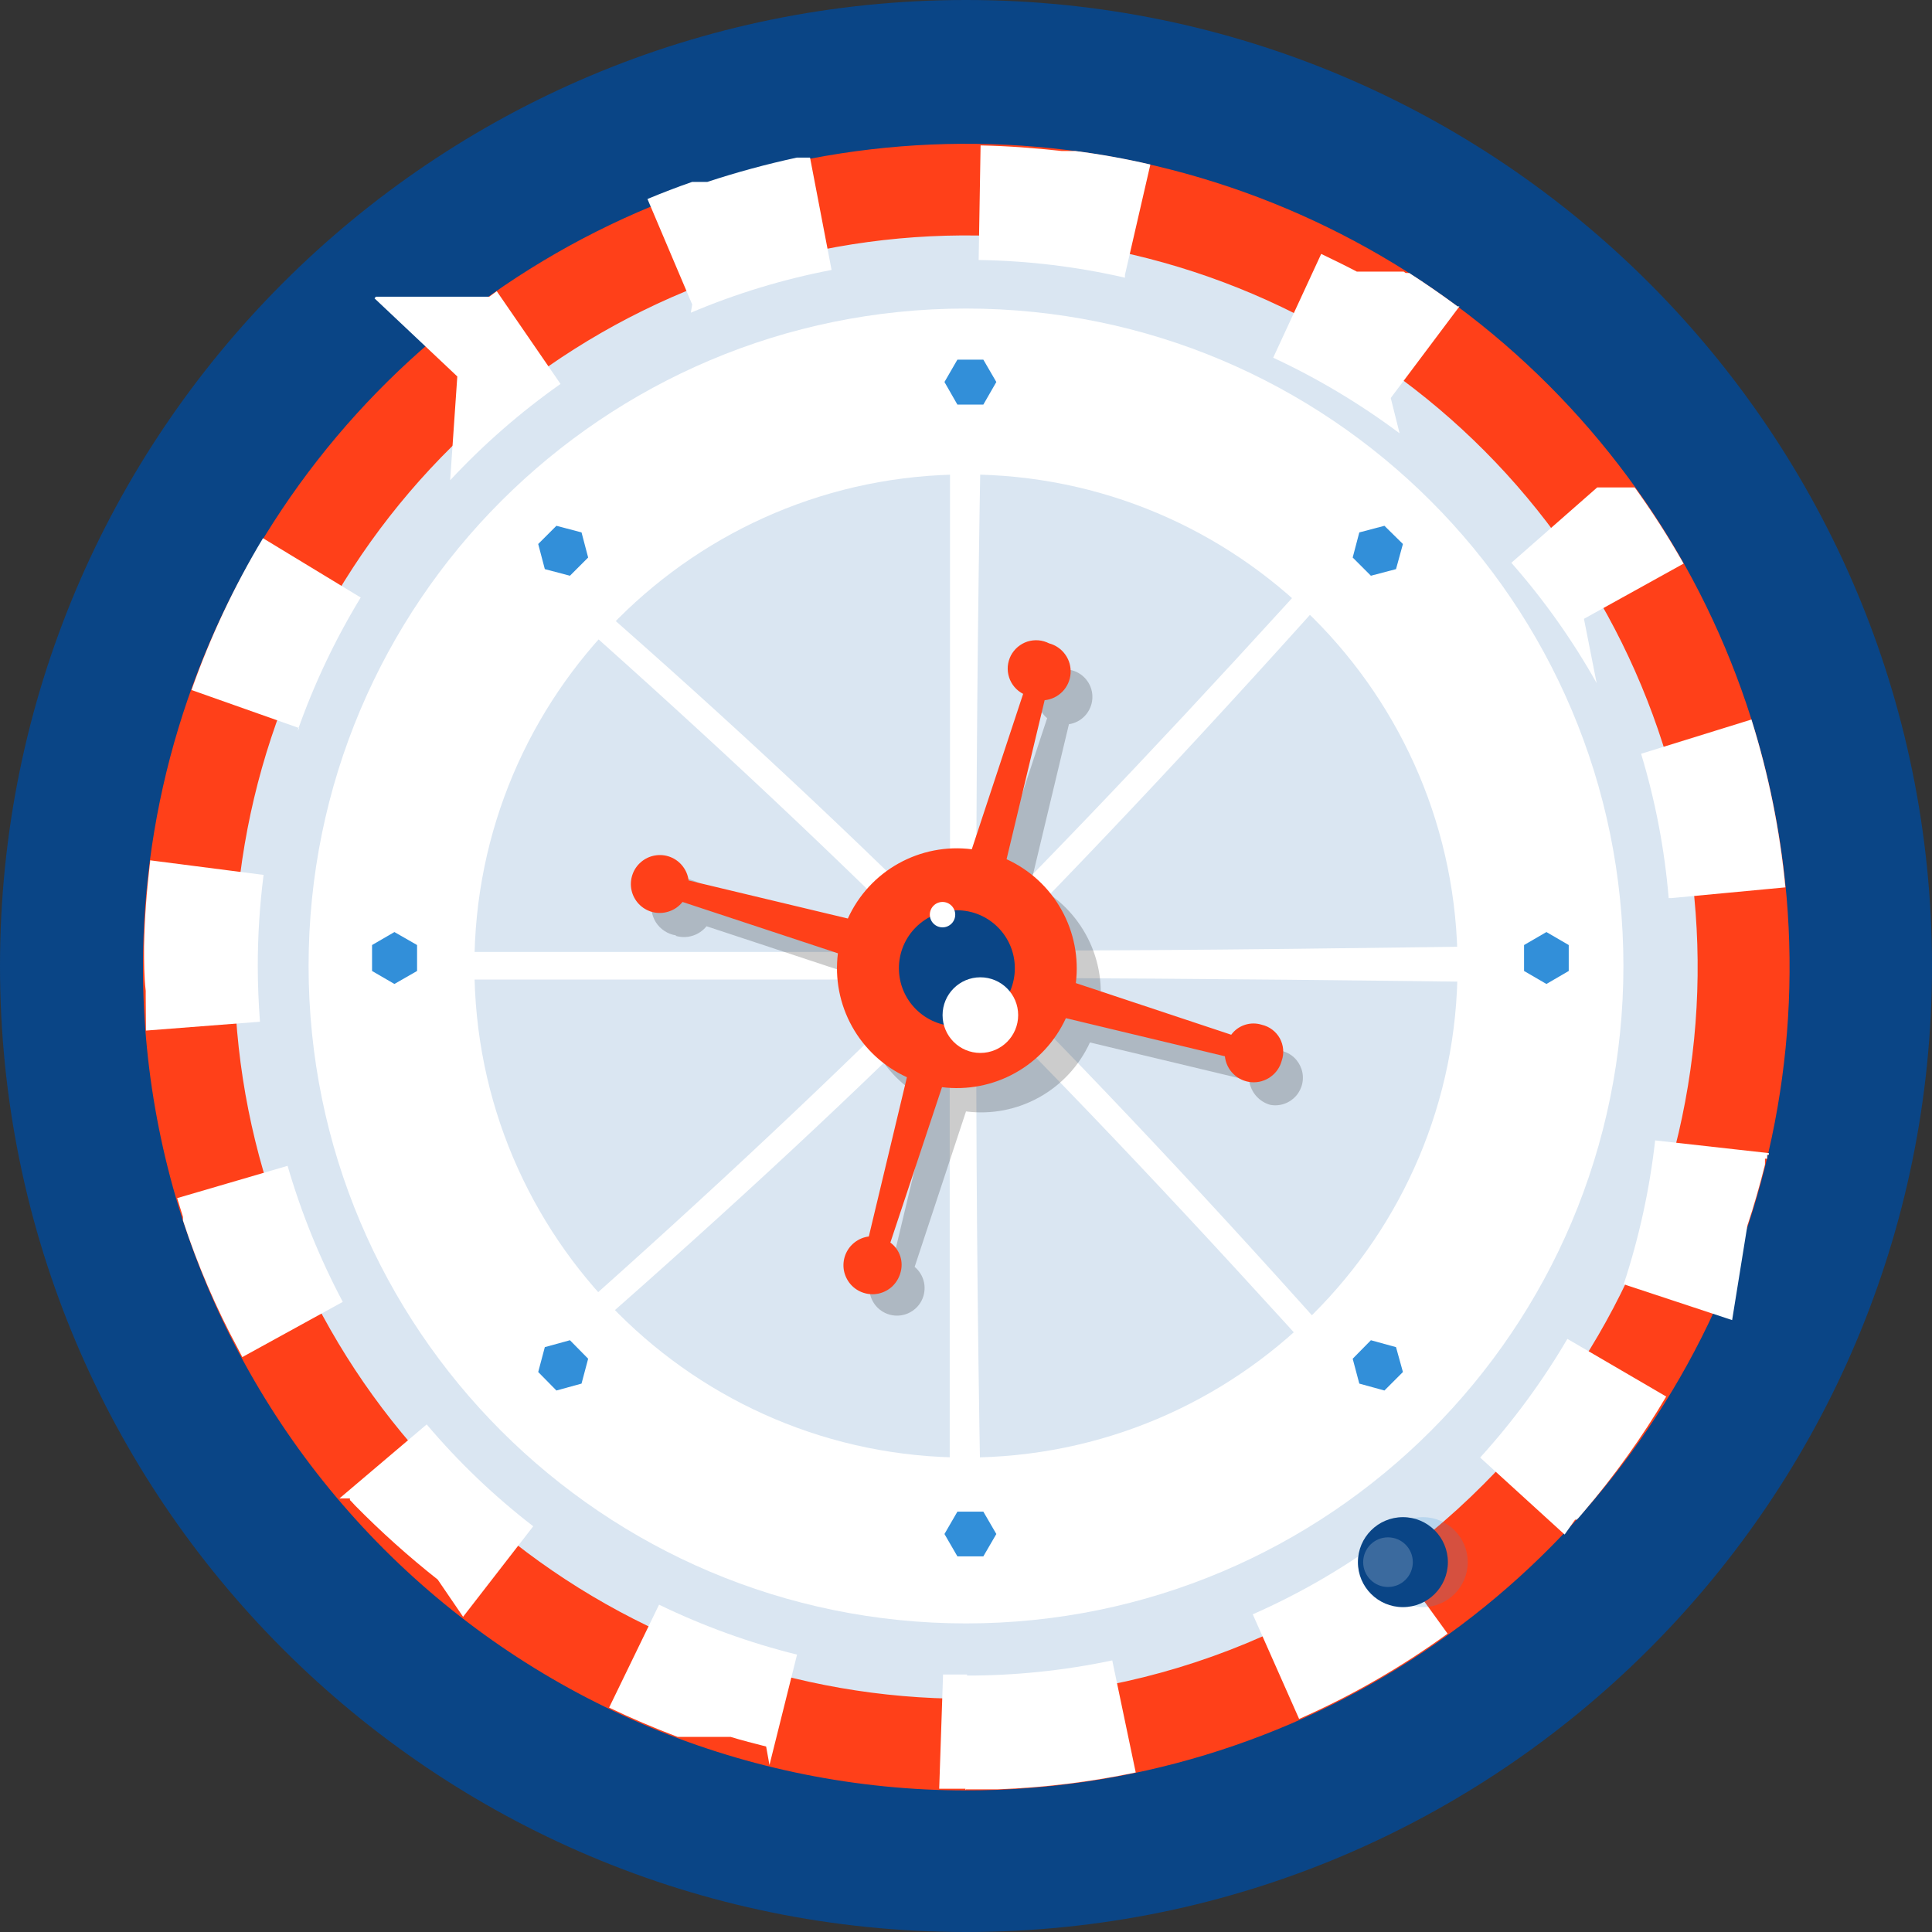 <svg width="40" height="40" viewBox="0 0 40 40" fill="none" xmlns="http://www.w3.org/2000/svg">
<rect x="0" y="0" width="40" height="40" fill="#333333" stroke="none"/>
<path d="M20 40C31.046 40 40 31.046 40 20C40 8.954 31.046 0 20 0C8.954 0 0 8.954 0 20C0 31.046 8.954 40 20 40Z" fill="#0A4586"/>
<path d="M20 35.269C28.433 35.269 35.269 28.433 35.269 20C35.269 11.567 28.433 4.731 20 4.731C11.567 4.731 4.731 11.567 4.731 20C4.731 28.433 11.567 35.269 20 35.269Z" fill="#DAE6F2"/>
<path d="M20 33.611C27.517 33.611 33.611 27.517 33.611 20C33.611 12.482 27.517 6.388 20 6.388C12.483 6.388 6.389 12.482 6.389 20C6.389 27.517 12.483 33.611 20 33.611Z" fill="white"/>
<path d="M19.999 30.177C25.62 30.177 30.177 25.621 30.177 20C30.177 14.379 25.62 9.823 19.999 9.823C14.379 9.823 9.822 14.379 9.822 20C9.822 25.621 14.379 30.177 19.999 30.177Z" fill="#DAE6F2"/>
<path d="M20 35.171C16.495 35.172 13.099 33.956 10.389 31.733C7.68 29.509 5.826 26.415 5.142 22.978C4.458 19.54 4.988 15.972 6.64 12.881C8.293 9.79 10.966 7.368 14.204 6.027C17.442 4.686 21.045 4.509 24.399 5.527C27.753 6.545 30.65 8.694 32.596 11.609C34.543 14.523 35.419 18.023 35.075 21.511C34.73 24.999 33.187 28.259 30.709 30.737C29.305 32.147 27.636 33.265 25.798 34.026C23.96 34.787 21.989 35.177 20 35.171ZM20 37.069C23.372 37.07 26.668 36.071 29.472 34.199C32.276 32.326 34.461 29.664 35.752 26.55C37.043 23.435 37.382 20.008 36.724 16.701C36.068 13.394 34.444 10.356 32.061 7.972C29.677 5.587 26.64 3.963 23.333 3.305C20.026 2.647 16.599 2.984 13.484 4.274C10.369 5.564 7.706 7.749 5.833 10.552C3.96 13.355 2.96 16.651 2.96 20.023C2.96 24.543 4.755 28.877 7.95 32.074C11.146 35.27 15.48 37.067 20 37.069Z" fill="#FF4019"/>
<path d="M20 37.046H20.657C21.617 37.011 22.573 36.894 23.514 36.697L23.028 34.377C22.029 34.588 21.01 34.693 19.988 34.691V37.063L20 37.046ZM26.897 35.589C27.981 35.111 29.012 34.519 29.971 33.823L28.582 31.903C27.757 32.503 26.87 33.012 25.937 33.423L26.897 35.589ZM32.611 31.463H32.645L32.685 31.423L32.782 31.309C33.422 30.561 33.995 29.76 34.497 28.914L32.451 27.72C31.935 28.599 31.33 29.422 30.645 30.177L32.394 31.771L32.611 31.463ZM36.177 25.377C36.314 24.966 36.434 24.543 36.542 24.114V24.074V24.034V23.989H36.588V23.943V23.909H36.622V23.874L34.268 23.611C34.154 24.624 33.936 25.621 33.617 26.589L35.862 27.331L36.177 25.377ZM34.605 18.594L36.965 18.372C36.852 17.192 36.616 16.028 36.262 14.897L33.977 15.606C34.272 16.579 34.464 17.581 34.548 18.594H34.605ZM32.794 12.812L34.857 11.669C34.549 11.125 34.212 10.598 33.845 10.092H33.714H33.645H33.583H33.514H33.462H33.417H33.142H33.102H33.068L31.291 11.652C31.965 12.418 32.557 13.253 33.057 14.143L32.794 12.812ZM28.794 8.24L30.217 6.343H30.177C29.851 6.103 29.514 5.869 29.177 5.652H29.142H29.102L29.062 5.623H29.017H28.96H28.828H28.468H28.182H28.131H28.091C27.851 5.497 27.605 5.377 27.354 5.257L26.36 7.406C27.284 7.836 28.16 8.361 28.977 8.971L28.794 8.24ZM23.291 5.691L23.817 3.406C23.304 3.286 22.785 3.193 22.262 3.126H21.977C21.405 3.063 20.868 3.023 20.302 3.011L20.262 5.383C21.282 5.398 22.297 5.521 23.291 5.749V5.691ZM14.303 6.474C15.24 6.077 16.217 5.78 17.217 5.589L16.771 3.263H16.674H16.497C15.871 3.398 15.253 3.566 14.645 3.766H14.577H14.394H14.331C14.017 3.874 13.708 3.994 13.405 4.12L14.331 6.303L14.303 6.474ZM9.32 9.943C10.011 9.201 10.777 8.533 11.605 7.949L10.285 6.029L10.131 6.143H10.085H10.04H9.714H9.285H9.142H7.822H7.782L7.754 6.177L9.468 7.794L9.32 9.943ZM6.16 15.132C6.499 14.168 6.937 13.244 7.468 12.371L5.445 11.143C4.847 12.138 4.351 13.191 3.965 14.286L6.194 15.074L6.16 15.132ZM3.022 21.337L5.382 21.154C5.354 20.771 5.337 20.383 5.337 20.012C5.336 19.377 5.377 18.744 5.457 18.114L3.108 17.812V17.84C3.04 18.411 2.994 18.983 2.982 19.594C2.982 19.903 2.982 20.212 3.017 20.514C3.017 20.549 3.017 20.583 3.017 20.623L3.022 21.337ZM5.017 28.097L7.097 26.954C6.621 26.057 6.238 25.113 5.954 24.137L3.668 24.806L3.788 25.194V25.24V25.269C4.089 26.189 4.472 27.08 4.931 27.931L5.017 28.097ZM9.588 33.474L11.04 31.6C10.232 30.977 9.493 30.27 8.834 29.491L7.028 31.023H7.074H7.114H7.154H7.205H7.245V31.057L7.285 31.097L7.348 31.166C7.887 31.714 8.459 32.227 9.062 32.703L9.588 33.474ZM15.931 36.543L16.502 34.257C15.517 34.013 14.559 33.666 13.645 33.223L12.611 35.354C13.074 35.577 13.548 35.777 14.028 35.96H14.091H14.16H15.057H15.125C15.365 36.034 15.617 36.097 15.862 36.16L15.931 36.543ZM20.023 37.04V34.669H19.525L19.445 37.034H20.017L20.023 37.04Z" fill="white"/>
<path d="M20.326 32.194L19.663 32.126C19.663 28.851 19.663 25.269 19.663 21.24V20.669L19.252 21.074C16.743 23.549 14.109 25.937 11.063 28.588L10.703 28.24C13.755 25.566 16.349 23.166 18.858 20.691L19.275 20.28H18.703H13.56H7.709V19.709C9.64 19.709 11.612 19.709 13.566 19.709H18.709H19.28L18.863 19.297C16.355 16.823 13.76 14.423 10.709 11.748L11.069 11.394C14.143 14.046 16.749 16.44 19.258 18.914L19.669 19.314V18.743C19.669 14.697 19.669 11.131 19.669 7.851L20.332 7.789C20.258 11.354 20.218 15.028 20.212 18.72V19.291L20.623 18.874C23.149 16.314 25.766 13.503 28.875 10.028L29.218 10.371C26.132 13.88 23.503 16.714 21.006 19.268L20.6 19.68H21.172C24.852 19.68 28.498 19.623 32.029 19.577V20.349C28.509 20.297 24.863 20.263 21.172 20.246H20.6L21.006 20.663C23.52 23.217 26.149 26.046 29.218 29.554L28.875 29.903C25.772 26.428 23.16 23.617 20.623 21.057L20.212 20.634V21.206C20.212 24.954 20.252 28.629 20.326 32.194Z" fill="white"/>
<g style="mix-blend-mode:multiply" opacity="0.2">
<path d="M13.994 19.377C14.108 19.41 14.229 19.409 14.341 19.373C14.454 19.337 14.554 19.269 14.628 19.177L17.846 20.24C17.78 20.764 17.884 21.295 18.14 21.756C18.397 22.218 18.794 22.585 19.274 22.806L18.485 26.103C18.356 26.122 18.238 26.186 18.149 26.282C18.061 26.379 18.009 26.503 18.001 26.633C17.993 26.764 18.03 26.893 18.106 27C18.182 27.106 18.292 27.183 18.418 27.218C18.544 27.253 18.678 27.244 18.798 27.192C18.918 27.14 19.017 27.049 19.078 26.933C19.138 26.817 19.157 26.684 19.132 26.556C19.106 26.428 19.037 26.312 18.937 26.229L20 23.011C20.524 23.078 21.055 22.975 21.517 22.718C21.978 22.461 22.346 22.063 22.566 21.583L25.863 22.372C25.878 22.488 25.927 22.598 26.005 22.688C26.082 22.777 26.183 22.842 26.297 22.874C26.394 22.893 26.495 22.886 26.589 22.853C26.683 22.821 26.766 22.765 26.832 22.691C26.898 22.616 26.943 22.526 26.963 22.429C26.983 22.332 26.978 22.231 26.947 22.137C26.916 22.043 26.862 21.958 26.789 21.891C26.716 21.824 26.626 21.777 26.529 21.756C26.433 21.734 26.332 21.737 26.237 21.766C26.142 21.795 26.056 21.848 25.988 21.92L22.771 20.857C22.837 20.333 22.735 19.802 22.477 19.34C22.221 18.879 21.823 18.511 21.343 18.291L22.131 14.994C22.261 14.975 22.379 14.911 22.467 14.815C22.555 14.718 22.608 14.594 22.616 14.464C22.624 14.333 22.587 14.204 22.511 14.098C22.435 13.991 22.325 13.914 22.199 13.879C22.073 13.844 21.939 13.853 21.819 13.905C21.698 13.957 21.6 14.048 21.539 14.164C21.479 14.28 21.459 14.413 21.485 14.541C21.511 14.669 21.579 14.785 21.68 14.869L20.617 18.086C20.093 18.02 19.562 18.124 19.101 18.381C18.639 18.637 18.272 19.035 18.051 19.514L14.754 18.726C14.743 18.608 14.697 18.496 14.62 18.406C14.543 18.316 14.44 18.252 14.325 18.223C14.247 18.189 14.163 18.172 14.077 18.173C13.992 18.174 13.908 18.193 13.831 18.23C13.753 18.266 13.685 18.318 13.629 18.383C13.574 18.448 13.533 18.524 13.509 18.606C13.485 18.688 13.479 18.774 13.492 18.858C13.504 18.943 13.534 19.023 13.579 19.095C13.625 19.167 13.686 19.229 13.758 19.275C13.829 19.322 13.91 19.353 13.994 19.366V19.377Z" fill="black"/>
</g>
<path d="M13.497 18.88C13.611 18.912 13.732 18.909 13.845 18.872C13.958 18.836 14.057 18.767 14.131 18.674L17.348 19.737C17.282 20.261 17.385 20.793 17.642 21.254C17.899 21.716 18.297 22.083 18.777 22.303L17.988 25.6C17.881 25.613 17.779 25.656 17.693 25.723C17.608 25.789 17.542 25.878 17.503 25.979C17.464 26.08 17.453 26.19 17.471 26.297C17.49 26.404 17.537 26.503 17.607 26.586C17.678 26.668 17.769 26.73 17.872 26.764C17.975 26.799 18.085 26.805 18.191 26.782C18.297 26.758 18.395 26.707 18.474 26.633C18.552 26.558 18.61 26.464 18.64 26.36C18.676 26.246 18.676 26.124 18.639 26.01C18.602 25.896 18.53 25.797 18.434 25.726L19.503 22.509C20.027 22.574 20.558 22.471 21.019 22.214C21.48 21.957 21.848 21.56 22.068 21.08L25.36 21.869C25.374 22.008 25.437 22.139 25.538 22.237C25.638 22.335 25.77 22.395 25.91 22.406C26.05 22.417 26.19 22.378 26.304 22.296C26.419 22.215 26.501 22.096 26.537 21.96C26.563 21.884 26.573 21.804 26.566 21.724C26.559 21.644 26.535 21.567 26.497 21.497C26.458 21.427 26.405 21.366 26.341 21.318C26.277 21.269 26.203 21.235 26.125 21.217C26.012 21.181 25.889 21.181 25.775 21.218C25.661 21.255 25.562 21.326 25.491 21.423L22.274 20.354C22.339 19.83 22.235 19.298 21.977 18.837C21.719 18.375 21.32 18.008 20.84 17.789L21.628 14.497C21.768 14.483 21.898 14.42 21.997 14.319C22.095 14.219 22.154 14.087 22.165 13.947C22.176 13.807 22.138 13.667 22.056 13.553C21.975 13.438 21.856 13.356 21.72 13.32C21.651 13.285 21.576 13.263 21.499 13.257C21.422 13.251 21.345 13.26 21.271 13.283C21.198 13.307 21.13 13.345 21.071 13.395C21.012 13.445 20.964 13.506 20.928 13.574C20.893 13.643 20.872 13.718 20.865 13.795C20.859 13.872 20.868 13.949 20.892 14.023C20.915 14.096 20.953 14.164 21.003 14.223C21.053 14.282 21.114 14.331 21.183 14.366L20.12 17.583C19.595 17.516 19.063 17.62 18.601 17.878C18.139 18.136 17.772 18.535 17.554 19.017L14.257 18.229C14.243 18.121 14.201 18.019 14.134 17.934C14.068 17.848 13.979 17.782 13.878 17.743C13.777 17.704 13.667 17.693 13.56 17.712C13.453 17.73 13.353 17.777 13.271 17.848C13.189 17.918 13.127 18.009 13.093 18.112C13.058 18.215 13.052 18.325 13.075 18.431C13.098 18.537 13.15 18.635 13.224 18.714C13.298 18.793 13.393 18.85 13.497 18.88Z" fill="#FF4019"/>
<path d="M19.811 21.246C20.474 21.246 21.011 20.709 21.011 20.046C21.011 19.383 20.474 18.846 19.811 18.846C19.149 18.846 18.611 19.383 18.611 20.046C18.611 20.709 19.149 21.246 19.811 21.246Z" fill="#0A4586"/>
<path d="M20.297 21.8C20.73 21.8 21.08 21.45 21.08 21.017C21.08 20.585 20.73 20.234 20.297 20.234C19.865 20.234 19.515 20.585 19.515 21.017C19.515 21.45 19.865 21.8 20.297 21.8Z" fill="white"/>
<g style="mix-blend-mode:multiply" opacity="0.2">
<path d="M29.457 33.274C29.971 33.274 30.388 32.857 30.388 32.343C30.388 31.828 29.971 31.411 29.457 31.411C28.942 31.411 28.525 31.828 28.525 32.343C28.525 32.857 28.942 33.274 29.457 33.274Z" fill="#328FD9"/>
</g>
<path d="M29.046 33.274C29.56 33.274 29.977 32.857 29.977 32.343C29.977 31.828 29.56 31.411 29.046 31.411C28.531 31.411 28.114 31.828 28.114 32.343C28.114 32.857 28.531 33.274 29.046 33.274Z" fill="#0A4586"/>
<path opacity="0.2" d="M28.737 32.857C29.021 32.857 29.251 32.627 29.251 32.343C29.251 32.059 29.021 31.829 28.737 31.829C28.453 31.829 28.223 32.059 28.223 32.343C28.223 32.627 28.453 32.857 28.737 32.857Z" fill="white"/>
<path d="M19.514 19.2C19.659 19.2 19.777 19.082 19.777 18.937C19.777 18.792 19.659 18.674 19.514 18.674C19.369 18.674 19.251 18.792 19.251 18.937C19.251 19.082 19.369 19.2 19.514 19.2Z" fill="white"/>
<path d="M20.359 7.446H19.822L19.554 7.909L19.822 8.377H20.359L20.628 7.909L20.359 7.446Z" fill="#328FD9"/>
<path d="M20.359 31.297H19.822L19.554 31.76L19.822 32.223H20.359L20.628 31.76L20.359 31.297Z" fill="#328FD9"/>
<path d="M32.479 20.103V19.566L32.017 19.297L31.554 19.566V20.103L32.017 20.372L32.479 20.103Z" fill="#328FD9"/>
<path d="M8.635 20.103V19.566L8.166 19.297L7.703 19.566V20.103L8.166 20.372L8.635 20.103Z" fill="#328FD9"/>
<path d="M28.663 28.789L29.046 28.406L28.903 27.891L28.383 27.748L28.006 28.131L28.143 28.646L28.663 28.789Z" fill="#328FD9"/>
<path d="M11.8 11.92L12.177 11.543L12.04 11.023L11.52 10.886L11.143 11.263L11.28 11.783L11.8 11.92Z" fill="#328FD9"/>
<path d="M11.143 28.406L11.52 28.789L12.04 28.646L12.177 28.131L11.8 27.748L11.28 27.891L11.143 28.406Z" fill="#328FD9"/>
<path d="M28.006 11.543L28.383 11.92L28.903 11.783L29.046 11.263L28.663 10.886L28.143 11.023L28.006 11.543Z" fill="#328FD9"/>
</svg>

